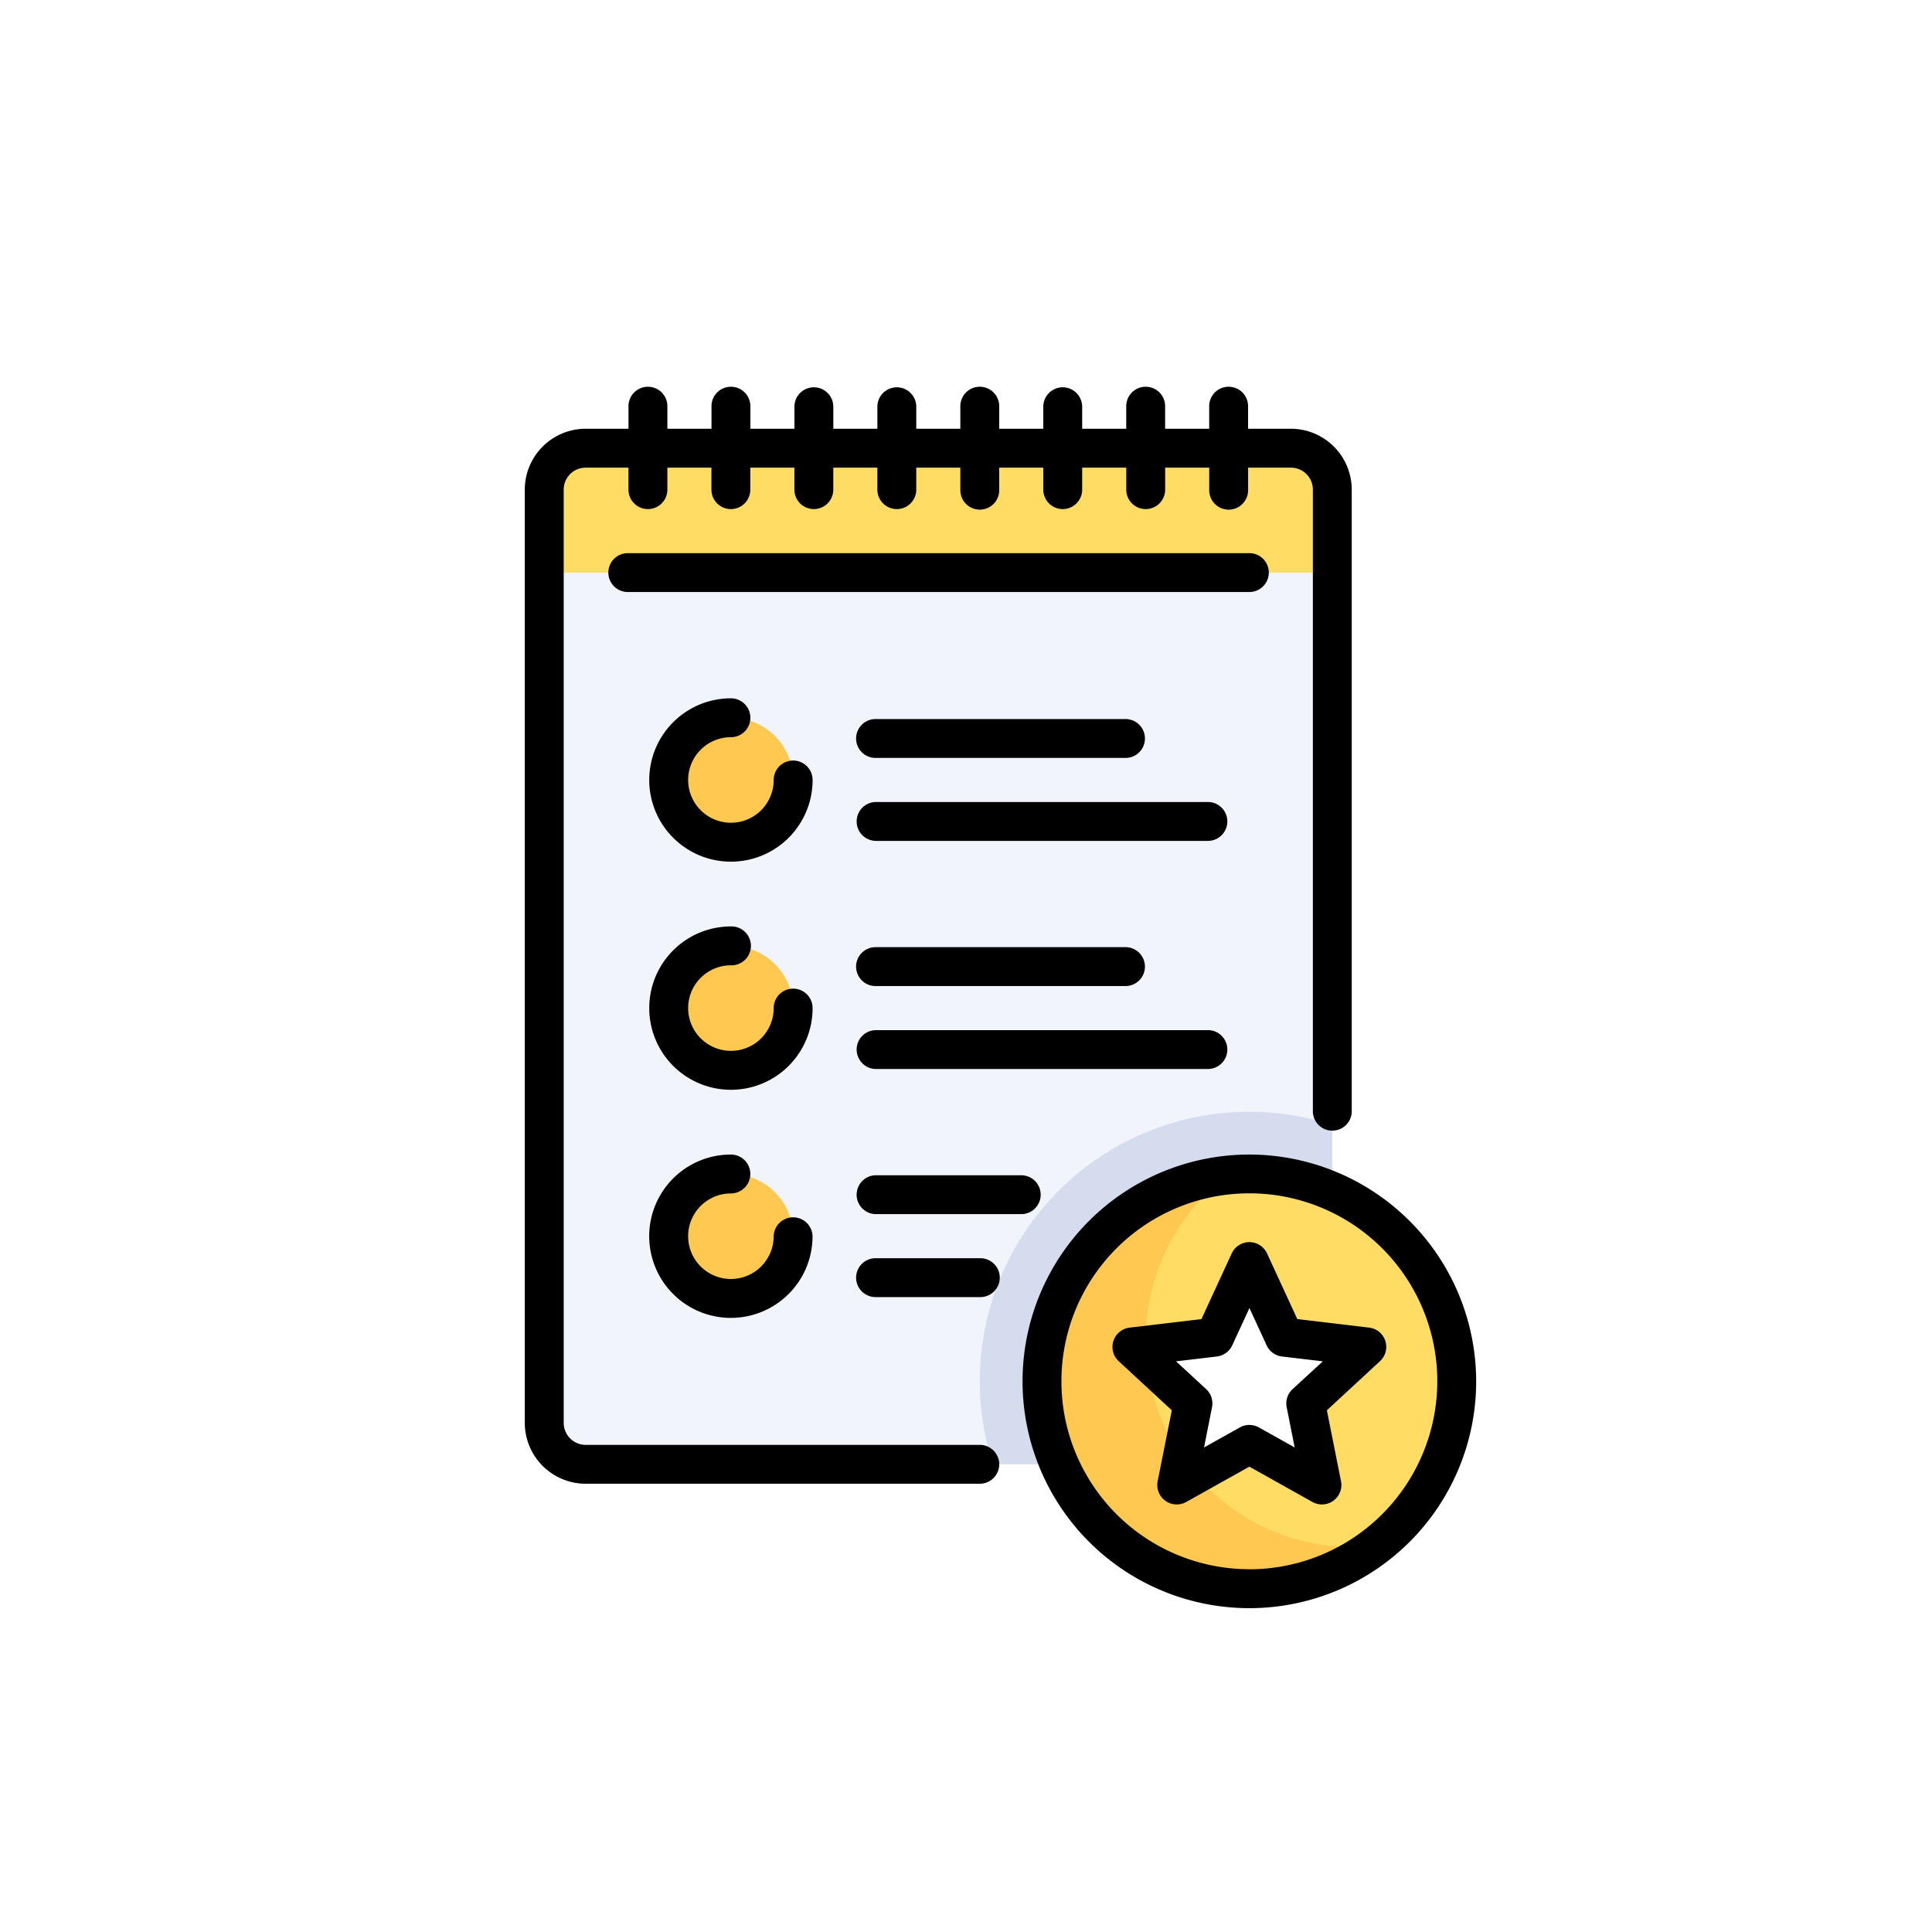 <svg xmlns="http://www.w3.org/2000/svg" xmlns:xlink="http://www.w3.org/1999/xlink" width="123" height="123" viewBox="0 0 123 123">
  <defs>
    <filter id="Elipse_4721" x="0" y="0" width="123" height="123" filterUnits="userSpaceOnUse">
      <feOffset dy="1" input="SourceAlpha"/>
      <feGaussianBlur stdDeviation="5.5" result="blur"/>
      <feFlood flood-color="#fff" flood-opacity="0.902"/>
      <feComposite operator="in" in2="blur"/>
      <feComposite in="SourceGraphic"/>
    </filter>
  </defs>
  <g id="Grupo_1073832" data-name="Grupo 1073832" transform="translate(-1070.833 -405.821)">
    <g transform="matrix(1, 0, 0, 1, 1070.83, 405.82)" filter="url(#Elipse_4721)">
      <g id="Elipse_4721-2" data-name="Elipse 4721" transform="translate(16.5 15.5)" fill="none" stroke="#fff" stroke-width="6">
        <circle cx="45" cy="45" r="45" stroke="none"/>
        <circle cx="45" cy="45" r="42" fill="none"/>
      </g>
    </g>
    <g id="lista" transform="translate(1047.721 430.476)">
      <path id="Trazado_821539" data-name="Trazado 821539" d="M112.208,90.237H67.32A2.64,2.64,0,0,1,64.679,87.6V28.186a2.641,2.641,0,0,1,2.641-2.641h44.888a2.64,2.64,0,0,1,2.641,2.641V87.6A2.64,2.64,0,0,1,112.208,90.237Z" transform="translate(-6.915 -21.668)" fill="#f1f4fb"/>
      <g id="Grupo_1073956" data-name="Grupo 1073956" transform="translate(65.685 21.041)">
        <circle id="Elipse_9929" data-name="Elipse 9929" cx="3.961" cy="3.961" r="3.961" fill="#ffc850"/>
        <circle id="Elipse_9930" data-name="Elipse 9930" cx="3.961" cy="3.961" r="3.961" transform="translate(0 14.523)" fill="#ffc850"/>
        <circle id="Elipse_9931" data-name="Elipse 9931" cx="3.961" cy="3.961" r="3.961" transform="translate(0 29.045)" fill="#ffc850"/>
      </g>
      <path id="Trazado_821540" data-name="Trazado 821540" d="M112.208,25.546H67.32a2.641,2.641,0,0,0-2.641,2.641v5.281h50.169V28.186A2.64,2.64,0,0,0,112.208,25.546Z" transform="translate(-6.915 -21.669)" fill="#ffdc64"/>
      <path id="Trazado_821541" data-name="Trazado 821541" d="M264.467,303.83a17.153,17.153,0,0,0-16.327,22.444h18.967a2.641,2.641,0,0,0,2.641-2.641V304.667A17.138,17.138,0,0,0,264.467,303.83Z" transform="translate(-161.815 -257.705)" fill="#d5dced"/>
      <circle id="Elipse_9932" data-name="Elipse 9932" cx="13.202" cy="13.202" r="13.202" transform="translate(89.45 50.086)" fill="#ffdc64"/>
      <path id="Trazado_821542" data-name="Trazado 821542" d="M293.2,354.1a13.191,13.191,0,0,1-8-23.689,13.2,13.2,0,1,0,9.4,23.613A13.3,13.3,0,0,1,293.2,354.1Z" transform="translate(-183.943 -280.255)" fill="#ffc850"/>
      <path id="Trazado_821543" data-name="Trazado 821543" d="M318.575,378.3l-4.622,2.587,1.032-5.2-3.889-3.6,5.26-.624,2.219-4.81,2.219,4.81,5.26.624-3.889,3.6,1.032,5.2Z" transform="translate(-215.922 -311.001)" fill="#fff"/>
      <path id="Trazado_821544" data-name="Trazado 821544" d="M85.489,67.332H60.4a1.4,1.4,0,0,1-1.4-1.4V6.518a1.4,1.4,0,0,1,1.4-1.4h2.723v1.4a1.238,1.238,0,0,0,2.476,0v-1.4h2.806v1.4a1.238,1.238,0,0,0,2.476,0v-1.4h2.806v1.4a1.238,1.238,0,0,0,2.476,0v-1.4H78.97v1.4a1.238,1.238,0,0,0,2.476,0v-1.4h2.806v1.4a1.238,1.238,0,1,0,2.475,0v-1.4h2.806v1.4a1.238,1.238,0,0,0,2.476,0v-1.4h2.806v1.4a1.238,1.238,0,0,0,2.476,0v-1.4h2.806v1.4a1.238,1.238,0,1,0,2.475,0v-1.4h2.723a1.4,1.4,0,0,1,1.4,1.4V46.125a1.238,1.238,0,0,0,2.475,0V6.518a3.883,3.883,0,0,0-3.878-3.878H102.57v-1.4a1.238,1.238,0,1,0-2.475,0v1.4H97.289v-1.4a1.238,1.238,0,1,0-2.475,0v1.4H92.008v-1.4a1.238,1.238,0,0,0-2.476,0v1.4H86.727v-1.4a1.238,1.238,0,1,0-2.475,0v1.4H81.446v-1.4a1.238,1.238,0,0,0-2.476,0v1.4H76.165v-1.4a1.238,1.238,0,0,0-2.476,0v1.4H70.884v-1.4a1.238,1.238,0,1,0-2.475,0v1.4H65.6v-1.4a1.238,1.238,0,1,0-2.475,0v1.4H60.4a3.883,3.883,0,0,0-3.878,3.878V65.929A3.883,3.883,0,0,0,60.4,69.807H85.489a1.238,1.238,0,0,0,0-2.476Z" transform="translate(0)"/>
      <path id="Trazado_821545" data-name="Trazado 821545" d="M279.68,321.766a14.44,14.44,0,1,0,14.44,14.44A14.456,14.456,0,0,0,279.68,321.766Zm0,26.4a11.965,11.965,0,1,1,11.965-11.965A11.978,11.978,0,0,1,279.68,348.171Z" transform="translate(-177.028 -272.918)"/>
      <path id="Trazado_821546" data-name="Trazado 821546" d="M320.314,364.8a1.238,1.238,0,0,0-1.031-.847l-4.572-.542-1.928-4.181a1.238,1.238,0,0,0-2.248,0l-1.928,4.181-4.572.542a1.238,1.238,0,0,0-.695,2.138l3.38,3.126-.9,4.516a1.238,1.238,0,0,0,1.819,1.321l4.018-2.249,4.017,2.249a1.238,1.238,0,0,0,1.819-1.321l-.9-4.516,3.38-3.126A1.238,1.238,0,0,0,320.314,364.8Zm-5.906,3.07a1.238,1.238,0,0,0-.374,1.15l.509,2.563-2.281-1.276a1.238,1.238,0,0,0-1.209,0l-2.281,1.276.509-2.563a1.238,1.238,0,0,0-.374-1.15L306.99,366.1l2.6-.308a1.238,1.238,0,0,0,.978-.711l1.095-2.373,1.095,2.373a1.238,1.238,0,0,0,.978.711l2.6.308Z" transform="translate(-209.006 -304.086)"/>
      <path id="Trazado_821547" data-name="Trazado 821547" d="M133.395,70.809a1.238,1.238,0,0,0-1.238-1.238H92.55a1.238,1.238,0,0,0,0,2.475h39.607A1.238,1.238,0,0,0,133.395,70.809Z" transform="translate(-29.505 -59.01)"/>
      <path id="Trazado_821548" data-name="Trazado 821548" d="M117.864,134.407a1.238,1.238,0,0,0-1.238,1.238,2.723,2.723,0,1,1-2.723-2.723,1.238,1.238,0,1,0,0-2.476,5.2,5.2,0,1,0,5.2,5.2A1.238,1.238,0,0,0,117.864,134.407Z" transform="translate(-44.257 -110.643)"/>
      <path id="Trazado_821549" data-name="Trazado 821549" d="M117.864,230.067a1.238,1.238,0,0,0-1.238,1.238,2.723,2.723,0,1,1-2.723-2.723,1.238,1.238,0,1,0,0-2.475,5.2,5.2,0,1,0,5.2,5.2A1.238,1.238,0,0,0,117.864,230.067Z" transform="translate(-44.257 -191.781)"/>
      <path id="Trazado_821550" data-name="Trazado 821550" d="M196.907,272.064h21.124a1.238,1.238,0,1,0,0-2.476H196.907a1.238,1.238,0,0,0,0,2.476Z" transform="translate(-118.019 -228.661)"/>
      <path id="Trazado_821551" data-name="Trazado 821551" d="M196.907,237.277H212.75a1.238,1.238,0,1,0,0-2.475H196.907a1.238,1.238,0,1,0,0,2.475Z" transform="translate(-118.019 -199.156)"/>
      <path id="Trazado_821552" data-name="Trazado 821552" d="M203.508,365.248h-6.6a1.238,1.238,0,1,0,0,2.475h6.6a1.238,1.238,0,1,0,0-2.475Z" transform="translate(-118.019 -309.799)"/>
      <path id="Trazado_821553" data-name="Trazado 821553" d="M207.385,331.7a1.238,1.238,0,0,0-1.238-1.238h-9.242a1.238,1.238,0,0,0,0,2.476h9.242A1.238,1.238,0,0,0,207.385,331.7Z" transform="translate(-118.018 -280.295)"/>
      <path id="Trazado_821554" data-name="Trazado 821554" d="M218.031,173.928H196.907a1.238,1.238,0,0,0,0,2.476h21.124a1.238,1.238,0,1,0,0-2.476Z" transform="translate(-118.019 -147.524)"/>
      <path id="Trazado_821555" data-name="Trazado 821555" d="M196.907,141.617H212.75a1.238,1.238,0,1,0,0-2.475H196.907a1.238,1.238,0,1,0,0,2.475Z" transform="translate(-118.019 -118.019)"/>
      <path id="Trazado_821556" data-name="Trazado 821556" d="M113.9,324.242a1.238,1.238,0,0,0,0-2.476,5.2,5.2,0,1,0,5.2,5.2,1.238,1.238,0,0,0-2.475,0,2.723,2.723,0,1,1-2.723-2.723Z" transform="translate(-44.257 -272.918)"/>
    </g>
  </g>
</svg>
